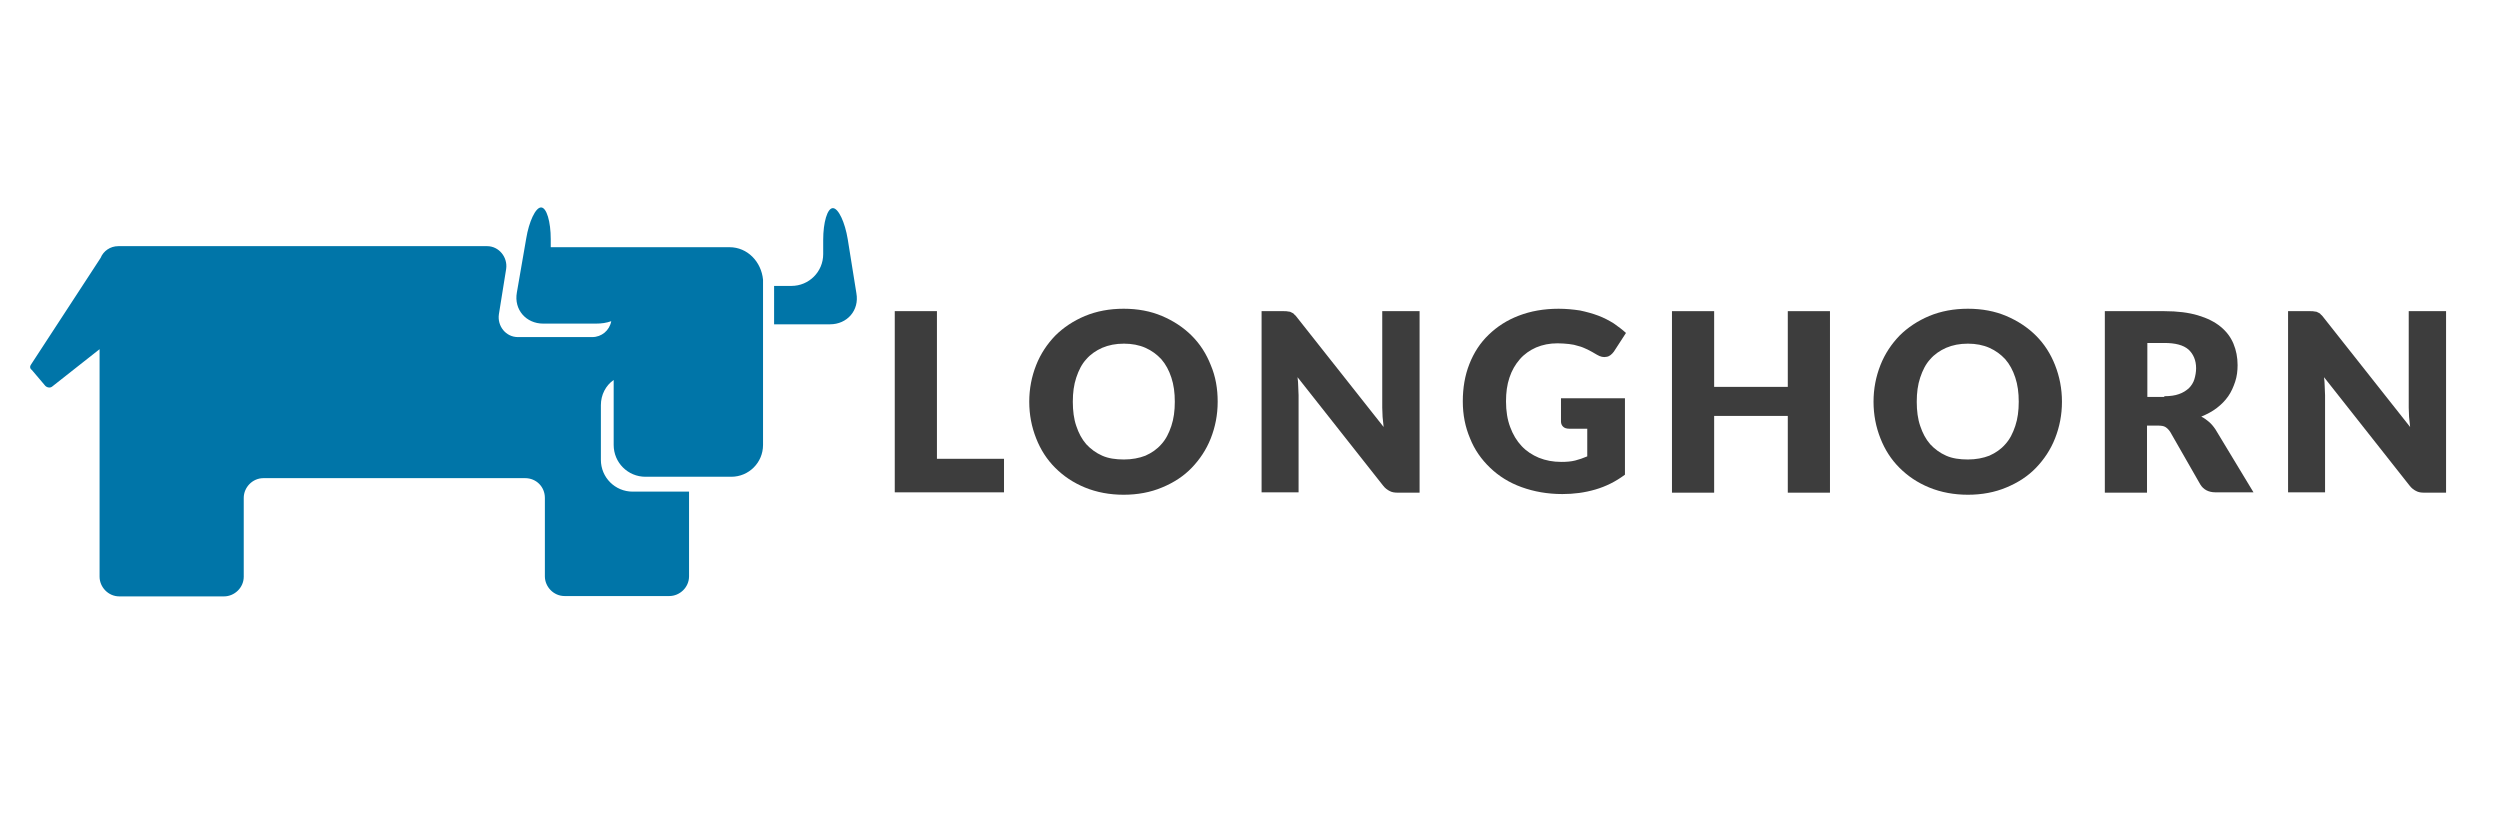 <?xml version="1.0" encoding="utf-8"?>
<!-- Generator: Adobe Illustrator 19.1.0, SVG Export Plug-In . SVG Version: 6.00 Build 0)  -->
<svg version="1.1" id="Layer_1" xmlns="http://www.w3.org/2000/svg" xmlns:xlink="http://www.w3.org/1999/xlink" x="0px" y="0px"
	 viewBox="0 0 723.1 241.9" style="enable-background:new 0 0 723.1 241.9;" xml:space="preserve">
<style type="text/css">
	.st0{fill:#FFFFFF;stroke:#3D3D3D;stroke-width:10;stroke-miterlimit:10;}
	.st1{fill:#FFFFFF;stroke:#E6E6E6;stroke-width:10;stroke-miterlimit:10;}
	.st2{fill:none;stroke:#E6E6E6;stroke-width:10;stroke-miterlimit:10;}
	.st3{fill:#3D3D3D;}
	.st4{fill:#FFFFFF;}
	.st5{fill:#F7C94A;}
	.st6{fill:#313131;}
	.st7{fill:#0D5E8C;}
	.st8{fill:#0071BC;}
	.st9{fill:none;stroke:#8B8B8B;stroke-width:6;stroke-miterlimit:10;stroke-dasharray:15,20,15,20,15,20;}
	.st10{fill:url(#SVGID_1_);}
	.st11{fill:none;stroke:#3D3D3D;stroke-width:10;stroke-miterlimit:10;}
	.st12{fill:#0075A8;}
	.st13{fill:none;stroke:#3D3D3D;stroke-width:5;stroke-miterlimit:10;stroke-dasharray:10,7,10,7,10,7;}
	.st14{fill:none;stroke:#F1C40F;stroke-width:6;stroke-miterlimit:10;stroke-dasharray:15,20,15,20,15,20;}
	.st15{fill:#29373C;}
	.st16{fill:#F7F9F9;}
	.st17{fill:#CCD1D3;}
	.st18{opacity:0.1;fill:#0071BC;}
	.st19{fill:none;stroke:#F1C40F;stroke-width:4;stroke-linecap:round;stroke-miterlimit:10;}
	.st20{fill:#F1C40F;}
	.st21{fill:none;stroke:#CCD1D3;stroke-width:2;stroke-miterlimit:10;stroke-dasharray:3,2,3,2,3,2;}
	.st22{fill:#CCCCCC;}
	.st23{fill:none;stroke:#CE242B;stroke-width:5;stroke-miterlimit:10;}
	.st24{fill:none;stroke:#CE242B;stroke-width:10;stroke-miterlimit:10;}
	.st25{fill:none;}
	.st26{fill:url(#SVGID_2_);}
	.st27{fill:url(#SVGID_3_);}
	.st28{fill:url(#SVGID_4_);}
	.st29{fill:url(#SVGID_5_);}
	.st30{fill:url(#SVGID_6_);}
	.st31{fill:url(#SVGID_7_);}
	.st32{fill:url(#SVGID_8_);}
	.st33{fill:url(#SVGID_9_);}
	.st34{fill:url(#SVGID_10_);}
	.st35{fill:url(#SVGID_11_);}
	.st36{fill:url(#SVGID_12_);}
	.st37{fill:url(#SVGID_13_);}
	.st38{fill:url(#SVGID_14_);}
	.st39{fill:url(#SVGID_15_);}
	.st40{fill:url(#SVGID_16_);}
	.st41{fill:url(#SVGID_17_);}
	.st42{fill:url(#SVGID_18_);}
	.st43{fill:url(#SVGID_19_);}
	.st44{fill:url(#SVGID_20_);}
	.st45{fill:url(#SVGID_21_);}
	.st46{fill:url(#SVGID_22_);}
	.st47{fill:url(#SVGID_23_);}
	.st48{fill:url(#SVGID_24_);}
	.st49{fill:url(#SVGID_25_);}
	.st50{fill:url(#SVGID_26_);}
	.st51{fill:none;stroke:#3D3D3D;stroke-width:7;stroke-miterlimit:10;}
	.st52{fill:url(#);stroke:#3D3D3D;stroke-width:7;stroke-miterlimit:10;}
	.st53{fill:#FFFFFF;stroke:#3D3D3D;stroke-width:7;stroke-miterlimit:10;}
	.st54{fill:#FFFFFF;stroke:#3D3D3D;stroke-width:5;stroke-miterlimit:10;}
	.st55{opacity:0.3;}
	.st56{fill:#8B8B8B;}
	.st57{fill:#FFFFFF;stroke:#3D3D3D;stroke-width:2;stroke-miterlimit:10;}
	.st58{fill:#2ECC71;}
	.st59{fill:none;stroke:#CCD1D3;stroke-miterlimit:10;stroke-dasharray:2,1,2,1,2,1;}
	.st60{fill:#A3ABAF;}
	.st61{fill:#3498DB;}
	.st62{fill:#2980B9;}
	.st63{fill:#E67E22;}
	.st64{fill:#D35401;}
	.st65{fill:#E49701;}
	.st66{fill:#EADF5A;}
	.st67{fill:#D7C320;}
	.st68{fill:#34495E;}
	.st69{fill:#2C3E50;}
	.st70{fill:#2B2B2B;}
	.st71{fill:#262626;}
	.st72{fill:#3A6F81;}
	.st73{fill:#356272;}
	.st74{fill:#00558B;}
	.st75{fill:#27AE60;}
	.st76{fill:#A5C63B;}
	.st77{fill:#8EB021;}
	.st78{fill:#ECF0F1;}
	.st79{fill:#BDC3C7;}
	.st80{fill:#95A5A6;}
	.st81{fill:#7F8C8D;}
	.st82{fill:#E74C3C;}
	.st83{fill:#C0392B;}
	.st84{fill:#F15354;}
	.st85{fill:#EA3738;}
	.st86{fill:#78C9CF;}
	.st87{fill:#389EA8;}
	.st88{fill:#2D8490;}
	.st89{fill:#1A6470;}
	.st90{fill:#21364A;}
	.st91{fill:#040B15;}
	.st92{fill:#99A3A8;}
	.st93{fill:#66767C;}
	.st94{fill:#334851;}
	.st95{fill:#5C686F;}
	.st96{fill:#0A141A;}
	.st97{fill:none;stroke:#F1C40F;stroke-width:2;stroke-miterlimit:10;}
	.st98{fill:none;stroke:#D35401;stroke-width:5;stroke-linecap:round;stroke-linejoin:round;stroke-miterlimit:10;}
	.st99{fill:#E6E6E6;}
	.st100{fill:#006BB7;}
	.st101{fill:#E5F1F8;}
	.st102{fill:#0C5988;}
	.st103{fill:#25343A;}
	.st104{fill:#DEEBF2;}
	.st105{fill:#B7C5CD;}
</style>
<g>
	<path class="st3" d="M290.4,132.7v9.7h-31.6V90H271v42.7H290.4z"/>
	<path class="st3" d="M352.2,116.2c0,3.8-0.7,7.3-2,10.6c-1.3,3.3-3.2,6.1-5.5,8.5s-5.2,4.3-8.6,5.7c-3.3,1.4-7.1,2.1-11.1,2.1
		s-7.8-0.7-11.2-2.1c-3.4-1.4-6.2-3.3-8.6-5.7c-2.4-2.4-4.2-5.2-5.5-8.5c-1.3-3.3-2-6.8-2-10.6s0.7-7.3,2-10.6
		c1.3-3.3,3.2-6.1,5.5-8.5c2.4-2.4,5.3-4.3,8.6-5.7c3.4-1.4,7.1-2.1,11.2-2.1s7.8,0.7,11.1,2.1c3.3,1.4,6.2,3.3,8.6,5.7
		c2.4,2.4,4.2,5.2,5.5,8.5C351.6,108.9,352.2,112.4,352.2,116.2z M339.8,116.2c0-2.6-0.3-4.9-1-7c-0.7-2.1-1.6-3.8-2.9-5.3
		c-1.3-1.4-2.8-2.5-4.6-3.3c-1.8-0.8-3.9-1.2-6.2-1.2c-2.4,0-4.4,0.4-6.3,1.2c-1.8,0.8-3.4,1.9-4.6,3.3c-1.3,1.4-2.2,3.2-2.9,5.3
		c-0.7,2.1-1,4.4-1,7c0,2.6,0.3,5,1,7c0.7,2.1,1.6,3.8,2.9,5.3c1.3,1.4,2.8,2.5,4.6,3.3s3.9,1.1,6.3,1.1c2.3,0,4.4-0.4,6.2-1.1
		c1.8-0.8,3.4-1.9,4.6-3.3c1.3-1.4,2.2-3.2,2.9-5.3S339.8,118.8,339.8,116.2z"/>
	<path class="st3" d="M410.6,90v52.5h-6.3c-0.9,0-1.7-0.1-2.4-0.5c-0.6-0.3-1.3-0.8-1.9-1.6l-24.7-31.3c0.1,0.9,0.2,1.8,0.2,2.7
		s0.1,1.7,0.1,2.5v28.1h-10.7V90h6.4c0.5,0,1,0,1.3,0.1c0.4,0,0.7,0.1,1,0.3c0.3,0.1,0.6,0.3,0.8,0.6c0.3,0.2,0.6,0.6,0.9,1
		l24.9,31.5c-0.1-1-0.2-2-0.3-2.9c0-0.9-0.1-1.8-0.1-2.7V90H410.6z"/>
	<path class="st3" d="M451.3,115.2H470v22.1c-2.7,2-5.5,3.4-8.6,4.3s-6.2,1.3-9.5,1.3c-4.3,0-8.2-0.7-11.8-2s-6.6-3.2-9.1-5.6
		c-2.5-2.4-4.5-5.2-5.8-8.5c-1.4-3.3-2.1-6.8-2.1-10.7c0-3.9,0.6-7.5,1.9-10.8c1.3-3.3,3.1-6.1,5.6-8.5s5.3-4.2,8.7-5.5
		s7.2-2,11.5-2c2.2,0,4.2,0.2,6.2,0.5c1.9,0.4,3.7,0.9,5.3,1.5c1.6,0.6,3.1,1.4,4.4,2.2c1.3,0.9,2.5,1.8,3.6,2.8l-3.5,5.4
		c-0.6,0.8-1.3,1.4-2.1,1.5c-0.9,0.2-1.8,0-2.8-0.6c-1-0.6-1.9-1.1-2.7-1.5c-0.9-0.4-1.7-0.8-2.6-1c-0.9-0.3-1.8-0.5-2.8-0.6
		c-1-0.1-2.1-0.2-3.3-0.2c-2.3,0-4.3,0.4-6.2,1.2c-1.8,0.8-3.4,1.9-4.7,3.4c-1.3,1.5-2.3,3.2-3,5.3c-0.7,2.1-1,4.3-1,6.9
		c0,2.8,0.4,5.3,1.2,7.4c0.8,2.2,1.9,4,3.3,5.5c1.4,1.5,3.1,2.6,5,3.4c2,0.8,4.1,1.2,6.5,1.2c1.5,0,2.8-0.1,4-0.4
		c1.2-0.3,2.3-0.7,3.5-1.2v-8h-5.2c-0.8,0-1.4-0.2-1.8-0.6c-0.4-0.4-0.6-0.9-0.6-1.5V115.2z"/>
	<path class="st3" d="M529.3,90v52.5h-12.2v-22.2h-21.3v22.2h-12.2V90h12.2v21.9h21.3V90H529.3z"/>
	<path class="st3" d="M596.4,116.2c0,3.8-0.7,7.3-2,10.6c-1.3,3.3-3.2,6.1-5.5,8.5s-5.2,4.3-8.6,5.7c-3.3,1.4-7.1,2.1-11.1,2.1
		s-7.8-0.7-11.2-2.1c-3.4-1.4-6.2-3.3-8.6-5.7c-2.4-2.4-4.2-5.2-5.5-8.5c-1.3-3.3-2-6.8-2-10.6s0.7-7.3,2-10.6
		c1.3-3.3,3.2-6.1,5.5-8.5c2.4-2.4,5.3-4.3,8.6-5.7c3.4-1.4,7.1-2.1,11.2-2.1s7.8,0.7,11.1,2.1c3.3,1.4,6.2,3.3,8.6,5.7
		c2.4,2.4,4.2,5.2,5.5,8.5C595.7,108.9,596.4,112.4,596.4,116.2z M583.9,116.2c0-2.6-0.3-4.9-1-7c-0.7-2.1-1.6-3.8-2.9-5.3
		c-1.3-1.4-2.8-2.5-4.6-3.3c-1.8-0.8-3.9-1.2-6.2-1.2c-2.4,0-4.4,0.4-6.3,1.2c-1.8,0.8-3.4,1.9-4.6,3.3c-1.3,1.4-2.2,3.2-2.9,5.3
		c-0.7,2.1-1,4.4-1,7c0,2.6,0.3,5,1,7c0.7,2.1,1.6,3.8,2.9,5.3c1.3,1.4,2.8,2.5,4.6,3.3s3.9,1.1,6.3,1.1c2.3,0,4.4-0.4,6.2-1.1
		c1.8-0.8,3.4-1.9,4.6-3.3c1.3-1.4,2.2-3.2,2.9-5.3S583.9,118.8,583.9,116.2z"/>
	<path class="st3" d="M651.8,142.4h-11c-2,0-3.5-0.8-4.4-2.3l-8.7-15.2c-0.4-0.6-0.9-1.1-1.4-1.4c-0.5-0.3-1.2-0.4-2.2-0.4h-3.1
		v19.4h-12.2V90H626c3.8,0,7,0.4,9.7,1.2c2.7,0.8,4.9,1.9,6.6,3.3c1.7,1.4,2.9,3,3.7,4.9c0.8,1.9,1.2,4,1.2,6.2
		c0,1.7-0.2,3.3-0.7,4.8c-0.5,1.5-1.1,2.9-2,4.2c-0.9,1.3-2,2.4-3.3,3.4c-1.3,1-2.8,1.8-4.5,2.5c0.8,0.4,1.5,0.9,2.2,1.5
		c0.7,0.6,1.3,1.3,1.9,2.2L651.8,142.4z M626,114.6c1.7,0,3.1-0.2,4.2-0.6c1.2-0.4,2.1-1,2.9-1.7c0.7-0.7,1.3-1.6,1.6-2.6
		c0.3-1,0.5-2.1,0.5-3.2c0-2.3-0.8-4.1-2.2-5.4c-1.5-1.3-3.8-1.9-7-1.9h-4.9v15.6H626z"/>
	<path class="st3" d="M707.5,90v52.5h-6.3c-0.9,0-1.7-0.1-2.4-0.5c-0.6-0.3-1.3-0.8-1.9-1.6l-24.7-31.3c0.1,0.9,0.2,1.8,0.2,2.7
		s0.1,1.7,0.1,2.5v28.1h-10.7V90h6.4c0.5,0,1,0,1.3,0.1c0.4,0,0.7,0.1,1,0.3c0.3,0.1,0.6,0.3,0.8,0.6c0.3,0.2,0.6,0.6,0.9,1
		l24.9,31.5c-0.1-1-0.2-2-0.3-2.9c0-0.9-0.1-1.8-0.1-2.7V90H707.5z"/>
</g>
<path class="st12" d="M247.7,84.8c0.9,5-2.7,9-7.6,9h-15.3c-0.4,0-0.5,0-0.9,0V82.7c0.4,0,0.5,0,0.9,0h4.1c5.1,0,9.2-4.1,9.2-9.2
	v-4.1c0-5.1,1.2-9.2,2.8-9.2c1.6,0,3.5,4.1,4.3,9L247.7,84.8L247.7,84.8z M220.2,83.4c-2.8,0.9-4.8,2.8-4.8,5s2,3.9,4.8,5V83.4
	L220.2,83.4z M211,71.5h-24.8c-0.2,0-0.4,0-0.5,0h-25.5c-0.4,0-0.5,0-0.9,0v-2.3c0-5.1-1.2-9.2-2.8-9.2c-1.6,0-3.5,4.1-4.3,9
	l-2.7,15.6c-0.9,5,2.7,9,7.6,9h15.3c1.6,0,3-0.2,4.4-0.7c-0.5,2.7-2.8,4.6-5.5,4.6h-21.5c-3.5,0-6-3.2-5.5-6.6l2.1-13.1
	c0.5-3.4-2.1-6.6-5.5-6.6H34.2c-2.3,0-4.3,1.4-5.1,3.4L9,105.4c-0.4,0.5-0.4,1.2,0.2,1.6l3.9,4.6c0.5,0.5,1.4,0.7,2,0.2l13.7-10.8
	v65.8c0,3,2.5,5.7,5.7,5.7h30.3c3,0,5.7-2.5,5.7-5.7V144c0-3,2.5-5.7,5.7-5.7h75.7c3.2,0,5.7,2.5,5.7,5.7v22.7c0,3,2.5,5.7,5.7,5.7
	h30.3c3,0,5.7-2.5,5.7-5.7v-24.5H183c-5.1,0-9.2-4.1-9.2-9.2v-15.8c0-3,1.4-5.7,3.7-7.3v18.8c0,5.1,4.1,9.2,9.2,9.2h24.8
	c5.1,0,9.2-4.1,9.2-9.2V80.9C220.2,75.7,216.2,71.5,211,71.5L211,71.5z"/>
</svg>
